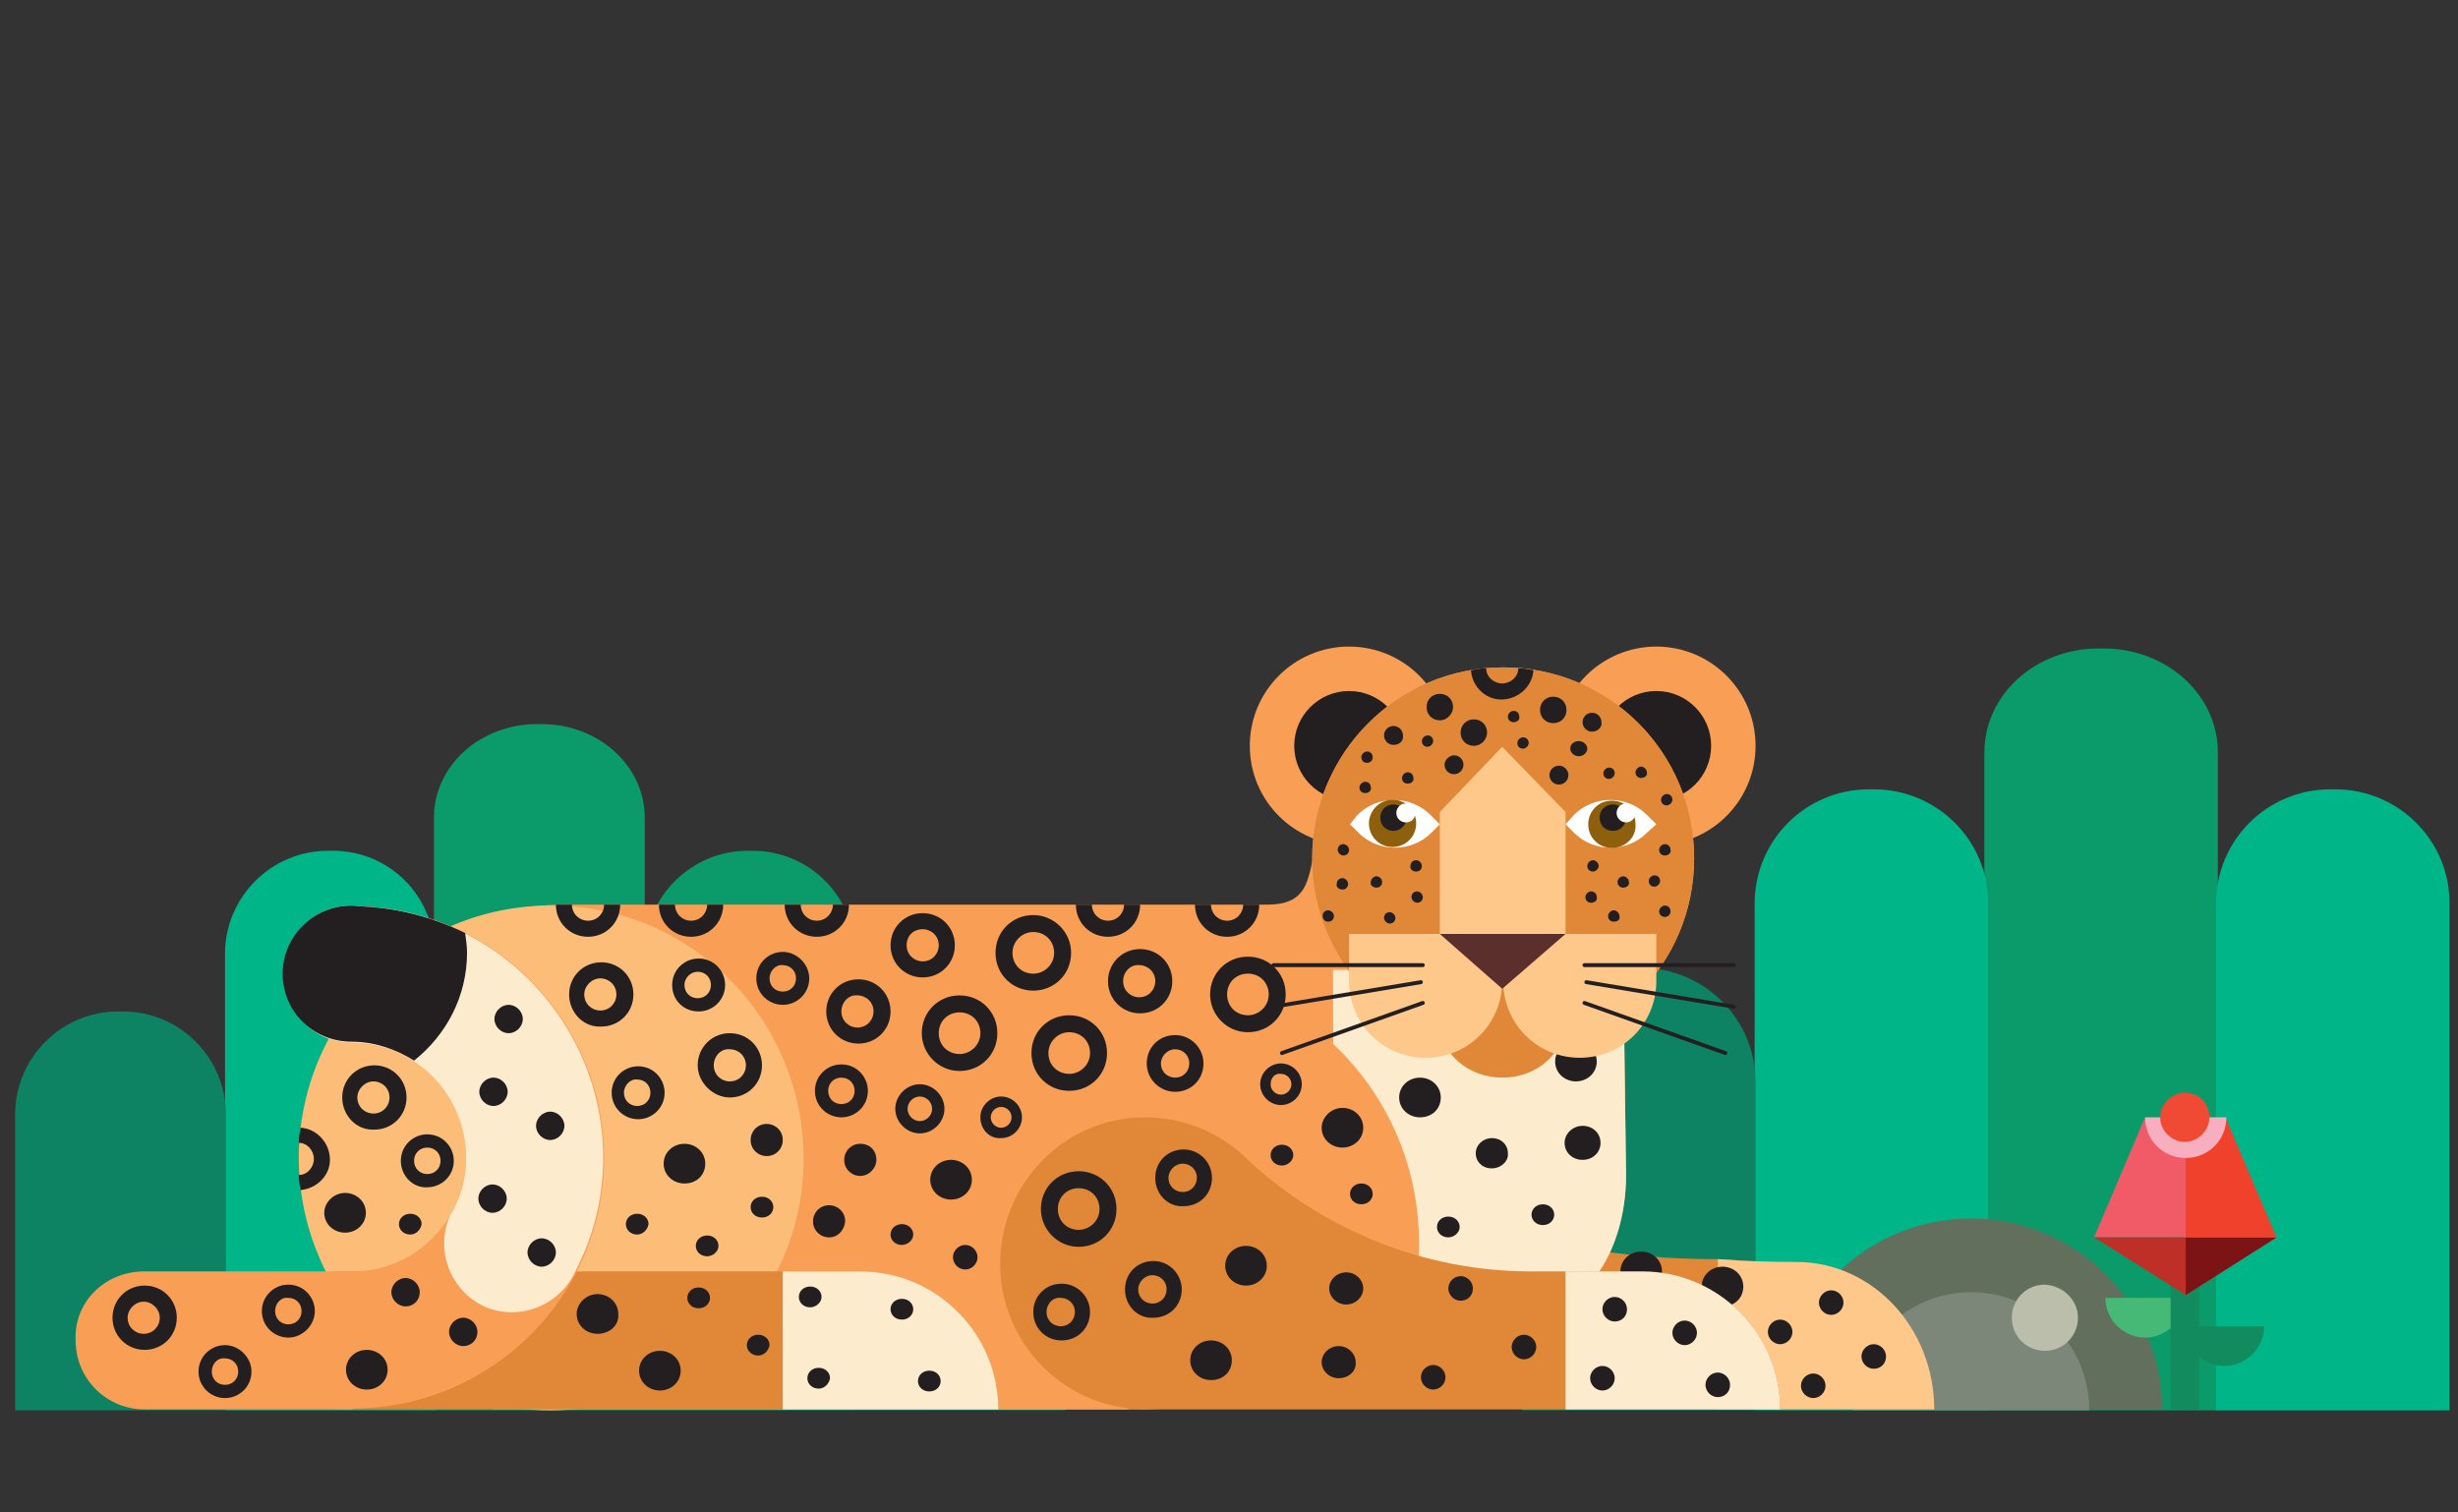 <?xml version="1.0" encoding="utf-8"?>
<!-- Generator: Adobe Illustrator 26.3.1, SVG Export Plug-In . SVG Version: 6.00 Build 0)  -->
<svg version="1.1" id="layer-ounce" xmlns="http://www.w3.org/2000/svg" xmlns:xlink="http://www.w3.org/1999/xlink" x="0px"
	 y="0px" viewBox="0 0 260 160" style="enable-background:new 0 0 260 160;" xml:space="preserve">
<rect x="0" y="0" width="260" height="160" fill="#333333" stroke="none"/>
<style type="text/css">
	.st0{fill:#0B9A69;}
	.st1{fill:#00B588;}
	.st2{fill:#0E8364;}
	.st3{fill:#626F5C;}
	.st4{fill:#7C8679;}
	.st5{fill:#BBBEAB;}
	.st6{fill:#46B976;}
	.st7{fill:#128C5E;}
	.st8{fill:#F15B68;}
	.st9{fill:#BE3027;}
	.st10{fill:#7C1315;}
	.st11{fill:#EF412C;}
	.st12{fill:#F7AEBE;}
	.st13{fill:#F04934;}
	.st14{fill:#E08738;}
	.st15{fill:#FDC88A;}
	.st16{fill:#F89E55;}
	.st17{fill:#FDEBCD;}
	.st18{fill:#231F20;}
	.st19{fill:#FCBD78;}
	.st20{fill:#FFFFFF;}
	.st21{fill:#8E600D;}
	.st22{fill:none;stroke:#F89E55;stroke-width:0.206;stroke-miterlimit:10;}
	.st23{fill:none;stroke:#E08738;stroke-width:0.206;stroke-miterlimit:10;}
	.st24{fill:#5B2F2B;}
	.st25{fill:none;stroke:#231F20;stroke-width:0.412;stroke-linecap:round;}
</style>
<g id="ounce-scene">
	<g>
		<path class="st0" d="M222.5,68.6H222c-6.7,0-12.1,4.9-12.1,11v69.6h24.7V79.6C234.6,73.5,229.2,68.6,222.5,68.6"/>
		<path class="st1" d="M247,83.5h-0.5c-6.7,0-12.1,5.4-12.1,12.1v53.6h24.7V95.5C259.1,88.9,253.7,83.5,247,83.5"/>
		<path class="st1" d="M198.2,83.5h-0.5c-6.7,0-12.1,5.4-12.1,12.1v53.6h24.7V95.5C210.3,88.9,204.9,83.5,198.2,83.5"/>
		<path class="st2" d="M173.6,102.4h-0.5c-6.7,0-12.1,5.4-12.1,12.1v34.7h24.7v-34.7C185.7,107.8,180.3,102.4,173.6,102.4"/>
		<path class="st3" d="M208.5,128.9c-11.2,0-20.2,9.1-20.2,20.2h40.4C228.7,138,219.6,128.9,208.5,128.9"/>
		<path class="st4" d="M208.5,136.7c-6.9,0-12.5,5.6-12.5,12.5h25C221,142.2,215.4,136.7,208.5,136.7"/>
		<path class="st5" d="M219.8,139.4c0,1.9-1.5,3.5-3.5,3.5c-1.9,0-3.5-1.5-3.5-3.5c0-1.9,1.5-3.5,3.5-3.5
			C218.2,136,219.8,137.5,219.8,139.4"/>
		<path class="st6" d="M222.7,137.3c0,2.3,1.9,4.2,4.2,4.2s4.2-1.9,4.2-4.2H222.7z"/>
		<rect x="229.6" y="127.6" class="st7" width="3" height="21.5"/>
		<polygon class="st8" points="240.8,130.9 221.5,130.9 226.9,118.2 230.8,122 		"/>
		<polygon class="st9" points="231.2,130.9 240.8,130.9 231.2,137 221.5,130.9 		"/>
		<polygon class="st10" points="231.2,130.9 231.2,137 240.8,130.9 		"/>
		<polygon class="st11" points="231.2,130.9 240.8,130.9 235.4,118.2 231.2,121.8 		"/>
		<path class="st7" d="M231.1,140.3c0,2.3,1.9,4.2,4.2,4.2s4.2-1.9,4.2-4.2H231.1z"/>
		<path class="st12" d="M226.9,118.2c0,2.4,1.9,4.3,4.3,4.3c2.4,0,4.3-1.9,4.3-4.3H226.9z"/>
		<path class="st13" d="M233.7,118.2c0,1.4-1.2,2.6-2.6,2.6c-1.4,0-2.6-1.2-2.6-2.6s1.2-2.6,2.6-2.6
			C232.6,115.6,233.7,116.7,233.7,118.2"/>
	</g>
	<g>
		<path class="st0" d="M57.3,76.6h-0.5c-6,0-10.9,4.4-10.9,9.9v62.7h22.3V86.5C68.2,81,63.3,76.6,57.3,76.6"/>
		<path class="st0" d="M79.6,90h-0.5c-6,0-10.9,4.9-10.9,10.9v48.3h22.3v-48.3C90.4,94.8,85.6,90,79.6,90"/>
		<path class="st1" d="M35.2,90h-0.5c-6,0-10.9,4.9-10.9,10.9v48.3H46v-48.3C46,94.8,41.2,90,35.2,90"/>
		<path class="st2" d="M13,107h-0.5c-6,0-10.9,4.9-10.9,10.9v31.3h22.3v-31.3C23.9,111.9,19,107,13,107"/>
		<path class="st2" d="M101.8,102.7h-0.5c-6,0-10.9,4.9-10.9,10.9v35.6h22.3v-35.6C112.7,107.6,107.8,102.7,101.8,102.7"/>
	</g>
</g>
<g id="ounce_00000178164886857876834660000008963910958703283594_">
	<g>
		<path class="st14" d="M128.9,149h67.3c0-8.8-6.6-15.8-14.7-15.8h-0.2c-18.7,0-37-6.2-52.4-17.7V149z"/>
		<path class="st15" d="M189.8,133.5c-2.7,0-5.4-0.1-8.1-0.3l0.1,15.9h22.8c0-8.6-6.5-15.6-14.6-15.6L189.8,133.5"/>
		<path class="st16" d="M119.3,149.1v-9.5h26.2h10.6h2.7c8.3,0,13.2-6.9,13.2-15.3l-0.2-15.1h-15.7l1.1-22.8h-17.1
			c-2.1,5.3-0.6,9.3-6.1,9.3H59.8c-2.6,0-5.2,0.3-7.7,1v52.4H119.3z"/>
		<path class="st17" d="M141,102.6l0.1,37h6.4h9.8h2.5c7.6,0,12.2-6.9,12.2-15.3l-0.2-15.1h-14.6v-6.6L141,102.6L141,102.6z"/>
		<path class="st16" d="M132.2,78.9c0-5.8,4.7-10.5,10.5-10.5s10.5,4.7,10.5,10.5s-4.7,10.5-10.5,10.5S132.2,84.7,132.2,78.9"/>
		<path class="st18" d="M136.9,78.9c0-3.2,2.6-5.8,5.8-5.8s5.8,2.6,5.8,5.8c0,3.2-2.6,5.8-5.8,5.8S136.9,82.1,136.9,78.9"/>
		<path class="st16" d="M164.7,78.9c0-5.8,4.7-10.5,10.5-10.5s10.5,4.7,10.5,10.5s-4.7,10.5-10.5,10.5S164.7,84.7,164.7,78.9"/>
		<path class="st18" d="M169.4,78.9c0-3.2,2.6-5.8,5.8-5.8s5.8,2.6,5.8,5.8c0,3.2-2.6,5.8-5.8,5.8S169.4,82.1,169.4,78.9"/>
		<path class="st18" d="M131.5,95.7L131.5,95.7c0,0.9-0.7,1.7-1.7,1.7c-0.9,0-1.7-0.7-1.7-1.7l0,0h-1.7l0,0c0,1.9,1.5,3.4,3.4,3.4
			s3.4-1.5,3.4-3.4l0,0H131.5z"/>
		<path class="st18" d="M118.9,95.7L118.9,95.7c0,0.9-0.7,1.7-1.7,1.7c-0.9,0-1.7-0.7-1.7-1.7l0,0h-1.7l0,0c0,1.9,1.5,3.4,3.4,3.4
			s3.4-1.5,3.4-3.4l0,0H118.9z"/>
		<path class="st18" d="M88.1,95.7L88.1,95.7c0,0.9-0.7,1.7-1.7,1.7c-0.9,0-1.7-0.7-1.7-1.7l0,0H83l0,0c0,1.9,1.5,3.4,3.4,3.4
			s3.4-1.5,3.4-3.4l0,0H88.1z"/>
		<path class="st18" d="M74.8,95.7L74.8,95.7c0,0.9-0.7,1.7-1.7,1.7c-0.9,0-1.7-0.7-1.7-1.7l0,0h-1.7l0,0c0,1.9,1.5,3.4,3.4,3.4
			s3.4-1.5,3.4-3.4l0,0H74.8z"/>
		<path class="st16" d="M138.8,90.8c0-11.1,9-20.2,20.2-20.2s20.2,9,20.2,20.2s-9,20.2-20.2,20.2S138.8,101.9,138.8,90.8"/>
		<path class="st14" d="M138.8,90.8c0-11.1,9-20.2,20.2-20.2s20.2,9,20.2,20.2s-9,20.2-20.2,20.2S138.8,101.9,138.8,90.8"/>
		<path class="st18" d="M155.6,70.9c0.1,1.7,1.5,3.1,3.2,3.1c1.8,0,3.3-1.4,3.4-3.1c-0.5-0.1-1-0.2-1.6-0.2c0,0.9-0.8,1.6-1.7,1.6
			s-1.7-0.7-1.7-1.6C156.7,70.7,156.1,70.8,155.6,70.9"/>
		<path class="st14" d="M152.3,108.2c0-3.2,3-5.8,6.6-5.8s6.6,2.6,6.6,5.8c0,3.2-2.9,5.8-6.6,5.8C155.3,114,152.3,111.4,152.3,108.2
			"/>
		<path class="st15" d="M142.7,98.8v5c0,4.5,3.6,8.1,8.1,8.1s8.1-3.6,8.1-8.1v-5H142.7z"/>
		<polygon class="st15" points="165.6,98.9 152.3,98.9 152.3,85.9 158.9,79 165.6,85.9 		"/>
		<path class="st16" d="M98.3,149.1h22.9v-10.9h28.1c0.5-2.1,0.8-4.4,0.8-6.7c0-16-12.9-28.9-28.9-28.9s-28.9,13-28.9,28.9
			C92.3,138.1,94.5,144.2,98.3,149.1L98.3,149.1z"/>
		<path class="st19" d="M58.4,95.8c-14.7-0.1-26.7,11.8-26.8,26.6c0,14.8,11.9,26.8,26.6,26.8c14.8,0,26.8-11.9,26.8-26.6
			C85,107.8,73.1,95.8,58.4,95.8"/>
		<path class="st14" d="M36.3,134.5c-4,0-7.4,3.3-7.4,7.3s3.3,7.3,7.3,7.3h69.4c0-8-6.5-14.6-14.6-14.6H36.3"/>
		<path class="st17" d="M82.8,134.5v14.6h22.8c0-8-6.5-14.6-14.6-14.6h-8.1H82.8z"/>
		<path class="st14" d="M121.1,149.1h67.2c0-8-6.5-14.6-14.6-14.6h-11.8c-11,0-21.6-4.2-29.7-11.6L121.1,149.1z"/>
		<path class="st14" d="M121.1,118.2c-8.5,0-15.3,7-15.3,15.5s6.9,15.4,15.4,15.4s15.4-6.9,15.4-15.4S129.7,118.2,121.1,118.2"/>
		<path class="st16" d="M15.1,134.5c-4.2,0.1-7.3,3.4-7.1,7.3c0,4.1,3.3,7.3,7.3,7.3h22V149c14.6,0,26.6-11.8,26.6-26.5
			c0-14.2-11.2-25.9-25.3-26.6c-0.4,0-0.9-0.1-1.3-0.1c-4,0-7.3,3.2-7.3,7.2s3.2,7.3,7.2,7.3l0,0l0,0c6.7,0,12.1,5.5,12.1,12.2
			c-0.1,6.7-5.5,12.1-12.2,12H15.1"/>
		<path class="st17" d="M37.2,95.8c-4,0-7.2,3.2-7.2,7.2s3.2,7.3,7.2,7.3l0,0l0,0c6.7,0,12.1,5.5,12.1,12.2c0,2.2-0.6,4.3-1.7,6.1
			c-1.6,3.6,0,7.9,3.6,9.6c3.6,1.6,7.9,0,9.6-3.6c1.9-3.6,3-7.7,3-12.1c0-14.2-11.2-25.9-25.3-26.6C38.1,95.9,37.6,95.8,37.2,95.8"
			/>
		<path class="st20" d="M142.8,87.2l0.9,0.9c2.1,2.1,5.6,2.1,7.7,0l0.9-0.9l-1-1c-2.1-2.1-5.6-2.1-7.7,0L142.8,87.2z"/>
		<path class="st21" d="M147.3,84.6c-1.4,0-2.5,1.2-2.5,2.5c0,1.4,1.1,2.5,2.5,2.5s2.5-1.1,2.5-2.5S148.7,84.6,147.3,84.6"/>
		<path class="st20" d="M175.2,87.2l-1-1c-2.1-2.1-5.6-2.1-7.7,0l-0.9,1l0.9,0.9c2.1,2.1,5.6,2.1,7.7,0L175.2,87.2z"/>
		<path class="st21" d="M170.5,89.7c1.4,0,2.6-1.1,2.5-2.5c0-1.4-1.1-2.5-2.5-2.5s-2.5,1.1-2.5,2.5S169.1,89.7,170.5,89.7"/>
		<path class="st18" d="M170.6,87.9c0.8,0,1.4-0.6,1.4-1.4s-0.6-1.4-1.4-1.4c-0.8,0-1.4,0.6-1.4,1.4S169.8,87.9,170.6,87.9"/>
		<path class="st18" d="M147.4,87.9c0.7,0,1.4-0.6,1.4-1.4s-0.6-1.4-1.4-1.4s-1.4,0.6-1.4,1.4S146.6,87.9,147.4,87.9"/>
		<path class="st20" d="M172,87c0.5,0,1-0.4,1-1s-0.5-1-1-1c-0.6,0-1,0.5-1,1C171,86.6,171.5,87,172,87"/>
		<path class="st20" d="M148.7,87c0.6,0,1-0.4,1-1s-0.5-1-1-1c-0.6,0-1,0.5-1,1C147.7,86.6,148.2,87,148.7,87"/>
		<path class="st18" d="M118.8,103.8c0-1,0.8-1.8,1.7-1.7c0.9,0,1.7,0.7,1.7,1.7c0,0.9-0.7,1.7-1.7,1.7
			C119.6,105.5,118.8,104.8,118.8,103.8 M117.2,103.8c0,1.9,1.5,3.4,3.4,3.4s3.4-1.5,3.4-3.4s-1.5-3.4-3.4-3.4
			S117.2,101.9,117.2,103.8"/>
		<path class="st18" d="M122.8,112.5c0-0.8,0.7-1.5,1.5-1.5s1.5,0.6,1.5,1.5c0,0.8-0.6,1.5-1.5,1.5
			C123.5,114,122.8,113.4,122.8,112.5 M121.3,112.5c0,1.7,1.4,3,3,3c1.7,0,3-1.3,3-3c0-1.6-1.3-3-3-3S121.3,110.8,121.3,112.5"/>
		<path class="st18" d="M123.6,124.6c0-0.8,0.7-1.5,1.5-1.5s1.5,0.6,1.5,1.5c0,0.8-0.6,1.5-1.5,1.5
			C124.3,126.1,123.6,125.5,123.6,124.6 M122.2,124.6c0,1.7,1.3,3.1,3,3c1.7,0,3-1.3,3-3c0-1.6-1.3-3-3-3S122.2,122.9,122.2,124.6"
			/>
		<path class="st18" d="M110.7,138.8c0-0.9,0.7-1.6,1.5-1.5c0.8,0,1.5,0.6,1.5,1.5c0,0.8-0.6,1.5-1.5,1.5
			C111.4,140.3,110.7,139.7,110.7,138.8 M109.3,138.8c0,1.7,1.3,3,3,3s3-1.3,3-3c0-1.6-1.3-3-3-3S109.3,137.1,109.3,138.8"/>
		<path class="st18" d="M120.4,136.4c0-0.8,0.7-1.5,1.5-1.5s1.5,0.6,1.5,1.5c0,0.8-0.6,1.5-1.5,1.5
			C121.1,137.9,120.4,137.3,120.4,136.4 M119,136.4c0,1.7,1.3,3.1,3,3c1.7,0,3-1.3,3-3c0-1.6-1.3-3-3-3S119,134.7,119,136.4"/>
		<path class="st18" d="M95.9,100c0-1,0.7-1.7,1.7-1.7c0.9,0,1.7,0.7,1.7,1.7c0,0.9-0.7,1.7-1.7,1.7C96.7,101.7,95.9,101,95.9,100
			 M94.2,100c0,1.9,1.5,3.4,3.4,3.4s3.4-1.5,3.4-3.4s-1.5-3.4-3.4-3.4S94.2,98.1,94.2,100"/>
		<path class="st18" d="M89,107c0-1,0.8-1.8,1.7-1.7c0.9,0,1.7,0.7,1.7,1.7c0,0.9-0.7,1.7-1.7,1.7C89.8,108.7,89,108,89,107
			 M87.4,107c0,1.9,1.5,3.4,3.4,3.4s3.4-1.5,3.4-3.4s-1.5-3.4-3.4-3.4S87.4,105.1,87.4,107"/>
		<path class="st18" d="M75.5,112.7c0-1,0.8-1.8,1.7-1.7c0.9,0,1.7,0.7,1.7,1.7c0,0.9-0.7,1.7-1.7,1.7
			C76.3,114.4,75.5,113.7,75.5,112.7 M73.8,112.7c0,1.8,1.6,3.4,3.4,3.4c1.9,0,3.4-1.5,3.4-3.4s-1.5-3.4-3.4-3.4
			S73.8,110.8,73.8,112.7"/>
		<path class="st18" d="M61.8,105.2c0-0.9,0.8-1.7,1.7-1.7s1.7,0.7,1.7,1.7c0,0.9-0.7,1.7-1.7,1.7C62.6,106.9,61.8,106.2,61.8,105.2
			 M60.2,105.2c0,1.9,1.5,3.5,3.4,3.4c1.9,0,3.4-1.5,3.4-3.4s-1.5-3.4-3.4-3.4C61.7,101.8,60.2,103.3,60.2,105.2"/>
		<path class="st18" d="M37.8,116.1c0-0.9,0.8-1.7,1.7-1.7s1.7,0.7,1.7,1.7c0,0.9-0.7,1.7-1.7,1.7C38.6,117.8,37.8,117.1,37.8,116.1
			 M36.2,116.1c0,1.9,1.5,3.5,3.4,3.4c1.9,0,3.4-1.5,3.4-3.4s-1.5-3.4-3.4-3.4S36.2,114.2,36.2,116.1"/>
		<path class="st18" d="M13.5,139.4c0-0.9,0.8-1.7,1.7-1.7c0.9,0,1.7,0.8,1.7,1.7s-0.7,1.7-1.7,1.7
			C14.3,141.1,13.5,140.4,13.5,139.4 M11.9,139.4c0,1.9,1.5,3.4,3.4,3.4s3.4-1.5,3.4-3.4s-1.5-3.4-3.4-3.4S11.9,137.5,11.9,139.4"/>
		<path class="st18" d="M81.4,103.5c0-0.8,0.7-1.5,1.4-1.4c0.8,0,1.4,0.6,1.4,1.4s-0.6,1.4-1.4,1.4C82,104.9,81.4,104.3,81.4,103.5
			 M80,103.5c0,1.6,1.3,2.8,2.8,2.8s2.8-1.2,2.8-2.8c0-1.5-1.3-2.8-2.8-2.8S80,101.9,80,103.5"/>
		<path class="st18" d="M43.8,122.8c0-0.8,0.6-1.4,1.4-1.4c0.8,0,1.4,0.6,1.4,1.4c0,0.8-0.6,1.4-1.4,1.4
			C44.4,124.2,43.8,123.6,43.8,122.8 M42.4,122.8c0,1.6,1.3,2.9,2.8,2.8c1.5,0,2.8-1.2,2.8-2.8c0-1.5-1.2-2.8-2.8-2.8
			C43.7,120,42.4,121.2,42.4,122.8"/>
		<path class="st18" d="M22.4,145.1c0-0.8,0.6-1.5,1.4-1.4c0.8,0,1.4,0.6,1.4,1.4c0,0.8-0.6,1.4-1.4,1.4
			C23,146.5,22.4,145.9,22.4,145.1 M21,145.1c0,1.6,1.3,2.8,2.8,2.8s2.8-1.2,2.8-2.8c0-1.5-1.3-2.8-2.8-2.8S21,143.5,21,145.1"/>
		<path class="st18" d="M29.1,138.7c0-0.8,0.6-1.5,1.4-1.4c0.8,0,1.4,0.6,1.4,1.4s-0.6,1.4-1.4,1.4S29.1,139.5,29.1,138.7
			 M27.7,138.7c0,1.6,1.3,2.8,2.8,2.8s2.8-1.3,2.8-2.8s-1.2-2.8-2.8-2.8C29,135.9,27.7,137.1,27.7,138.7"/>
		<path class="st18" d="M72.4,104.2c0-0.8,0.7-1.4,1.4-1.4c0.8,0,1.4,0.6,1.4,1.4s-0.6,1.4-1.4,1.4S72.4,105,72.4,104.2 M71.1,104.2
			c0,1.6,1.2,2.8,2.8,2.8c1.5,0,2.8-1.2,2.8-2.8c0-1.5-1.2-2.8-2.8-2.8C72.4,101.4,71.1,102.6,71.1,104.2"/>
		<path class="st18" d="M87.6,115.4c0-0.8,0.6-1.4,1.4-1.4s1.4,0.6,1.4,1.4s-0.6,1.4-1.4,1.4S87.6,116.2,87.6,115.4 M86.2,115.4
			c0,1.6,1.3,2.8,2.8,2.8s2.8-1.2,2.8-2.8c0-1.5-1.2-2.8-2.8-2.8C87.5,112.6,86.2,113.8,86.2,115.4"/>
		<path class="st18" d="M66,115.6c0-0.8,0.7-1.5,1.4-1.4c0.8,0,1.4,0.6,1.4,1.4s-0.6,1.4-1.4,1.4S66,116.4,66,115.6 M64.7,115.6
			c0,1.5,1.2,2.8,2.8,2.8c1.5,0,2.8-1.2,2.8-2.8c0-1.5-1.2-2.8-2.8-2.8C66,112.8,64.7,114,64.7,115.6"/>
		<path class="st18" d="M96,117.3c0-0.7,0.6-1.3,1.3-1.3c0.7,0,1.3,0.6,1.3,1.3c0,0.7-0.6,1.3-1.3,1.3S96,118,96,117.3 M94.7,117.3
			c0,1.4,1.2,2.6,2.6,2.6s2.6-1.2,2.6-2.6s-1.2-2.6-2.6-2.6S94.7,115.9,94.7,117.3"/>
		<path class="st18" d="M104.8,118.2c0-0.6,0.5-1.1,1.1-1.1s1.1,0.5,1.1,1.1s-0.5,1.1-1.1,1.1S104.8,118.8,104.8,118.2 M103.7,118.2
			c0,1.3,1,2.3,2.2,2.2c1.2,0,2.2-1,2.2-2.2s-1-2.2-2.2-2.2S103.7,117,103.7,118.2"/>
		<path class="st18" d="M134.4,114.7c0-0.7,0.5-1.2,1.1-1.1c0.6,0,1.1,0.5,1.1,1.1s-0.5,1.1-1.1,1.1S134.4,115.3,134.4,114.7
			 M133.3,114.7c0,1.2,1,2.2,2.2,2.2s2.2-1,2.2-2.2s-1-2.2-2.2-2.2S133.3,113.5,133.3,114.7"/>
		<path class="st18" d="M107.2,100.8c0-1.1,0.9-2.1,2.1-2.1s2.1,0.9,2.1,2.1s-1,2.1-2.1,2.1C108.1,102.9,107.2,102,107.2,100.8
			 M105.2,100.8c0,2.3,1.8,4.1,4.1,4.1s4.1-1.8,4.1-4.1c0-2.3-1.9-4.1-4.1-4.1C107,96.7,105.2,98.5,105.2,100.8"/>
		<path class="st22" d="M109.3,98.7c1.2,0,2.1,0.9,2.1,2.1s-1,2.1-2.1,2.1c-1.2,0-2.1-0.9-2.1-2.1C107.2,99.7,108.1,98.7,109.3,98.7
			z M109.3,104.9c2.3,0,4.1-1.8,4.1-4.1c0-2.3-1.9-4.1-4.1-4.1c-2.3,0-4.1,1.8-4.1,4.1S107,104.9,109.3,104.9z"/>
		<path class="st18" d="M99.4,109.3c0-1.2,0.9-2.1,2.1-2.1s2.1,0.9,2.1,2.1s-1,2.1-2.1,2.1C100.3,111.4,99.4,110.5,99.4,109.3
			 M97.4,109.3c0,2.2,1.8,4.1,4.1,4.1s4.1-1.8,4.1-4.1c0-2.3-1.8-4.1-4.1-4.1S97.4,107,97.4,109.3"/>
		<path class="st22" d="M101.5,107.2c1.2,0,2.1,0.9,2.1,2.1s-1,2.1-2.1,2.1c-1.2,0-2.1-0.9-2.1-2.1S100.3,107.2,101.5,107.2z
			 M101.5,113.4c2.3,0,4.1-1.8,4.1-4.1c0-2.3-1.8-4.1-4.1-4.1s-4.1,1.8-4.1,4.1C97.4,111.5,99.2,113.4,101.5,113.4z"/>
		<path class="st18" d="M111,111.4c0-1.1,0.9-2.1,2.1-2.1s2.1,0.9,2.1,2.1s-1,2.1-2.1,2.1C111.9,113.5,111,112.6,111,111.4
			 M109,111.4c0,2.3,1.8,4.1,4.1,4.1s4.1-1.8,4.1-4.1c0-2.3-1.8-4.1-4.1-4.1S109,109.1,109,111.4"/>
		<path class="st22" d="M113.1,109.3c1.2,0,2.1,0.9,2.1,2.1s-1,2.1-2.1,2.1c-1.2,0-2.1-0.9-2.1-2.1
			C111,110.3,111.9,109.3,113.1,109.3z M113.1,115.5c2.3,0,4.1-1.8,4.1-4.1c0-2.3-1.8-4.1-4.1-4.1s-4.1,1.8-4.1,4.1
			S110.8,115.5,113.1,115.5z"/>
		<path class="st18" d="M112,127.9c0-1.2,0.9-2.1,2.1-2.1s2.1,0.9,2.1,2.1c0,1.2-1,2.1-2.1,2.1C112.9,130,112,129.1,112,127.9
			 M110,127.9c0,2.2,1.8,4.1,4.1,4.1s4.1-1.8,4.1-4.1s-1.8-4.1-4.1-4.1S110,125.6,110,127.9"/>
		<path class="st23" d="M114.1,125.8c1.2,0,2.1,0.9,2.1,2.1c0,1.2-1,2.1-2.1,2.1c-1.2,0-2.1-0.9-2.1-2.1S112.9,125.8,114.1,125.8z
			 M114.1,132c2.3,0,4.1-1.8,4.1-4.1s-1.8-4.1-4.1-4.1s-4.1,1.8-4.1,4.1C110,130.1,111.8,132,114.1,132z"/>
		<path class="st18" d="M129.9,105.2c0-1.2,0.9-2.1,2.1-2.1s2.1,0.9,2.1,2.1s-1,2.1-2.1,2.1C130.8,107.3,129.9,106.4,129.9,105.2
			 M127.9,105.2c0,2.2,1.8,4.1,4.1,4.1s4.1-1.8,4.1-4.1c0-2.3-1.8-4.1-4.1-4.1S127.9,102.9,127.9,105.2"/>
		<path class="st22" d="M132,103.1c1.2,0,2.1,0.9,2.1,2.1s-1,2.1-2.1,2.1c-1.2,0-2.1-0.9-2.1-2.1S130.8,103.1,132,103.1z M132,109.3
			c2.3,0,4.1-1.8,4.1-4.1c0-2.3-1.8-4.1-4.1-4.1s-4.1,1.8-4.1,4.1C127.9,107.4,129.7,109.3,132,109.3z"/>
		<path class="st18" d="M100.6,126.9c1.2,0,2.2-0.9,2.2-2.1s-1-2.1-2.2-2.1s-2.2,0.9-2.2,2.1S99.4,126.9,100.6,126.9"/>
		<path class="st18" d="M128.1,146c1.3,0,2.2-0.9,2.2-2.1s-1-2.1-2.2-2.1s-2.2,0.9-2.2,2.1S126.9,146,128.1,146"/>
		<path class="st18" d="M131.8,136c1.2,0,2.2-0.9,2.2-2.1s-1-2.1-2.2-2.1s-2.2,0.9-2.2,2.1S130.6,136,131.8,136"/>
		<path class="st18" d="M142.4,138c1,0,1.8-0.8,1.8-1.7s-0.8-1.7-1.8-1.7s-1.8,0.8-1.8,1.7S141.4,138,142.4,138"/>
		<path class="st18" d="M141.6,145.8c1.1,0,1.9-0.8,1.8-1.7c0-0.9-0.8-1.7-1.8-1.7s-1.8,0.8-1.8,1.7S140.6,145.8,141.6,145.8"/>
		<path class="st18" d="M173.6,136.6c1.2,0,2.2-0.9,2.2-2.1s-1-2.1-2.2-2.1s-2.2,0.9-2.2,2.1S172.4,136.6,173.6,136.6"/>
		<path class="st18" d="M182.2,138.2c1.3,0,2.2-0.9,2.2-2.1s-1-2.1-2.2-2.1s-2.2,0.9-2.2,2.1S181,138.2,182.2,138.2"/>
		<path class="st18" d="M142,121.4c1.2,0,2.2-0.9,2.2-2.1c0-1.2-1-2.1-2.2-2.1s-2.2,1-2.2,2.1C139.8,120.5,140.8,121.4,142,121.4"/>
		<path class="st18" d="M166.7,114.4c1.2,0,2.2-0.9,2.2-2.1s-1-2.1-2.2-2.1s-2.2,0.9-2.2,2.1S165.5,114.4,166.7,114.4"/>
		<path class="st18" d="M150.2,118.2c1.3,0,2.2-0.9,2.2-2.1s-1-2.1-2.2-2.1s-2.2,0.9-2.2,2.1S149,118.2,150.2,118.2"/>
		<path class="st18" d="M167.4,122.7c1.1,0,1.9-0.8,1.9-1.8s-0.8-1.8-1.9-1.8c-1,0-1.9,0.8-1.9,1.8S166.3,122.7,167.4,122.7"/>
		<path class="st18" d="M157.8,123.6c1,0,1.8-0.8,1.7-1.6c0-0.9-0.7-1.6-1.7-1.6c-0.9,0-1.7,0.7-1.7,1.6S156.8,123.6,157.8,123.6"/>
		<path class="st18" d="M72.4,125.2c1.3,0,2.2-0.9,2.2-2.1s-1-2.1-2.2-2.1s-2.2,0.9-2.2,2.1S71.2,125.2,72.4,125.2"/>
		<path class="st18" d="M63.2,141.1c1.3,0,2.3-0.9,2.2-2.1c0-1.2-1-2.1-2.2-2.1s-2.2,1-2.2,2.1C61,140.2,62,141.1,63.2,141.1"/>
		<path class="st18" d="M69.8,147.1c1.2,0,2.2-0.9,2.2-2.1s-1-2.1-2.2-2.1s-2.2,0.9-2.2,2.1S68.6,147.1,69.8,147.1"/>
		<path class="st18" d="M36.5,130.4c1.2,0,2.2-0.9,2.2-2.1c0-1.2-1-2.1-2.2-2.1s-2.2,1-2.2,2.1C34.3,129.5,35.3,130.4,36.5,130.4"/>
		<path class="st18" d="M38.8,147c1.2,0,2.2-0.9,2.2-2.1s-1-2.1-2.2-2.1s-2.2,0.9-2.2,2.1S37.6,147,38.8,147"/>
		<path class="st18" d="M91,124.4c0.9,0,1.7-0.8,1.7-1.7c0-1-0.7-1.7-1.7-1.7s-1.7,0.8-1.7,1.7C89.3,123.7,90.1,124.4,91,124.4"/>
		<path class="st18" d="M81.1,122.3c1,0,1.7-0.8,1.7-1.7c0-1-0.8-1.7-1.7-1.7c-1,0-1.7,0.8-1.7,1.7
			C79.4,121.6,80.2,122.3,81.1,122.3"/>
		<path class="st18" d="M87.7,130.9c0.9,0,1.6-0.7,1.7-1.7c0-1-0.8-1.7-1.7-1.7c-1,0-1.7,0.8-1.7,1.7
			C86,130.2,86.8,130.9,87.7,130.9"/>
		<path class="st18" d="M102.1,134.3c0.7,0,1.3-0.6,1.3-1.3s-0.6-1.3-1.3-1.3c-0.7,0-1.3,0.6-1.3,1.3S101.4,134.3,102.1,134.3"/>
		<path class="st18" d="M154.5,137.6c0.7,0,1.3-0.5,1.3-1.3c0-0.7-0.6-1.3-1.3-1.3s-1.3,0.6-1.3,1.3S153.8,137.6,154.5,137.6"/>
		<path class="st18" d="M193.7,139.1c0.7,0,1.3-0.6,1.3-1.3s-0.6-1.3-1.3-1.3s-1.3,0.6-1.3,1.3S193,139.1,193.7,139.1"/>
		<path class="st18" d="M161.2,143.8c0.7,0,1.3-0.6,1.3-1.3s-0.6-1.3-1.3-1.3s-1.3,0.6-1.3,1.3S160.5,143.8,161.2,143.8"/>
		<path class="st18" d="M151.6,147c0.7,0,1.3-0.6,1.3-1.3s-0.6-1.3-1.3-1.3s-1.3,0.6-1.3,1.3S150.9,147,151.6,147"/>
		<path class="st18" d="M95.4,131.7c0.6,0,1.2-0.5,1.2-1.1s-0.5-1.1-1.2-1.1s-1.2,0.5-1.2,1.1S94.7,131.7,95.4,131.7"/>
		<path class="st18" d="M135.6,123.3c0.6,0,1.2-0.5,1.2-1.1s-0.5-1.1-1.2-1.1s-1.2,0.5-1.2,1.1S134.9,123.3,135.6,123.3"/>
		<path class="st18" d="M144,127.4c0.7,0,1.2-0.5,1.2-1.1s-0.5-1.1-1.2-1.1s-1.2,0.5-1.2,1.1S143.3,127.4,144,127.4"/>
		<path class="st18" d="M153.2,130.9c0.6,0,1.2-0.5,1.2-1.1s-0.5-1.1-1.2-1.1s-1.2,0.5-1.2,1.1S152.5,130.9,153.2,130.9"/>
		<path class="st18" d="M163.2,129.6c0.7,0,1.2-0.5,1.2-1.1s-0.5-1.1-1.2-1.1s-1.2,0.5-1.2,1.1S162.5,129.6,163.2,129.6"/>
		<path class="st18" d="M80.6,128.8c0.7,0,1.2-0.5,1.2-1.1s-0.5-1.1-1.2-1.1s-1.2,0.5-1.2,1.1S79.9,128.8,80.6,128.8"/>
		<path class="st18" d="M74.8,132.9c0.6,0,1.2-0.5,1.2-1.1s-0.5-1.1-1.2-1.1s-1.2,0.5-1.2,1.1S74.1,132.9,74.8,132.9"/>
		<path class="st18" d="M73.9,138.4c0.7,0,1.2-0.5,1.2-1.1s-0.5-1.1-1.2-1.1s-1.2,0.5-1.2,1.1S73.2,138.4,73.9,138.4"/>
		<path class="st18" d="M80.2,143.4c0.6,0,1.1-0.5,1.2-1.1c0-0.6-0.5-1.1-1.2-1.1s-1.2,0.5-1.2,1.1S79.5,143.4,80.2,143.4"/>
		<path class="st18" d="M86.6,146.9c0.6,0,1.1-0.5,1.2-1.1c0-0.6-0.5-1.1-1.2-1.1s-1.2,0.5-1.2,1.1S85.9,146.9,86.6,146.9"/>
		<path class="st18" d="M98.3,147.2c0.7,0,1.2-0.5,1.2-1.1S99,145,98.3,145s-1.2,0.5-1.2,1.1S97.6,147.2,98.3,147.2"/>
		<path class="st18" d="M95.4,139.6c0.7,0,1.2-0.5,1.2-1.1s-0.5-1.1-1.2-1.1s-1.2,0.5-1.2,1.1S94.7,139.6,95.4,139.6"/>
		<path class="st18" d="M85.7,138.3c0.6,0,1.2-0.5,1.2-1.1s-0.5-1.1-1.2-1.1s-1.2,0.5-1.2,1.1S85,138.3,85.7,138.3"/>
		<path class="st18" d="M67.4,130.6c0.6,0,1.1-0.5,1.2-1.1c0-0.6-0.5-1.1-1.2-1.1s-1.2,0.5-1.2,1.1S66.7,130.6,67.4,130.6"/>
		<path class="st18" d="M43.4,130.6c0.6,0,1.1-0.5,1.2-1.1c0-0.6-0.5-1.1-1.2-1.1s-1.2,0.5-1.2,1.1S42.7,130.6,43.4,130.6"/>
		<path class="st18" d="M42.9,138.2c0.9,0,1.5-0.7,1.5-1.5s-0.7-1.5-1.5-1.5s-1.5,0.7-1.5,1.5S42.1,138.2,42.9,138.2"/>
		<path class="st18" d="M57.3,134c0.8,0,1.5-0.7,1.5-1.5s-0.7-1.5-1.5-1.5s-1.5,0.7-1.5,1.5S56.5,134,57.3,134"/>
		<path class="st18" d="M52.1,128.3c0.8,0,1.5-0.7,1.5-1.5s-0.7-1.5-1.5-1.5s-1.5,0.7-1.5,1.5S51.3,128.3,52.1,128.3"/>
		<path class="st18" d="M58.2,120.6c0.8,0,1.5-0.7,1.5-1.5s-0.7-1.5-1.5-1.5s-1.5,0.7-1.5,1.5S57.4,120.6,58.2,120.6"/>
		<path class="st18" d="M52.2,117c0.8,0,1.5-0.7,1.5-1.5S53,114,52.2,114s-1.5,0.7-1.5,1.5S51.4,117,52.2,117"/>
		<path class="st18" d="M53.8,109.3c0.8,0,1.5-0.7,1.5-1.5s-0.7-1.5-1.5-1.5s-1.5,0.7-1.5,1.5S53,109.3,53.8,109.3"/>
		<path class="st18" d="M49,142.4c0.9,0,1.5-0.7,1.5-1.5s-0.7-1.5-1.5-1.5s-1.5,0.7-1.5,1.5S48.2,142.4,49,142.4"/>
		<path class="st18" d="M42.8,109.8c0.6,0,1.2-0.5,1.2-1.1s-0.5-1.1-1.2-1.1s-1.2,0.5-1.2,1.1S42.1,109.8,42.8,109.8"/>
		<path class="st18" d="M41.9,100.9c0.7,0,1.2-0.5,1.2-1.1s-0.5-1.1-1.2-1.1s-1.2,0.5-1.2,1.1S41.2,100.9,41.9,100.9"/>
		<path class="st18" d="M34.3,105c0.7,0,1.2-0.5,1.2-1.1s-0.5-1.1-1.2-1.1s-1.2,0.5-1.2,1.1S33.6,105,34.3,105"/>
		<path class="st18" d="M164.3,76.5c0.8,0,1.4-0.6,1.4-1.4s-0.6-1.4-1.4-1.4s-1.4,0.6-1.4,1.4S163.5,76.5,164.3,76.5"/>
		<path class="st18" d="M152.3,76.2c0.8,0,1.4-0.7,1.4-1.4c0-0.8-0.6-1.4-1.4-1.4s-1.4,0.6-1.4,1.4S151.5,76.2,152.3,76.2"/>
		<path class="st18" d="M155.9,78.9c0.8,0,1.4-0.7,1.4-1.4c0-0.8-0.6-1.4-1.4-1.4s-1.4,0.6-1.4,1.4S155.1,78.9,155.9,78.9"/>
		<path class="st18" d="M164.9,83c0.5,0,1-0.4,1-1c0-0.5-0.4-1-1-1c-0.5,0-1,0.4-1,1C163.9,82.5,164.3,83,164.9,83"/>
		<path class="st18" d="M153.8,81.9c0.6,0,1-0.5,1-1s-0.4-1-1-1c-0.5,0-1,0.5-1,1S153.2,81.9,153.8,81.9"/>
		<path class="st18" d="M147.4,78.8c0.6,0,1.1-0.4,1-1c0-0.5-0.4-1-1-1c-0.5,0-1,0.4-1,1C146.4,78.3,146.8,78.8,147.4,78.8"/>
		<path class="st18" d="M168.4,77.4c0.6,0,1.1-0.5,1-1c0-0.5-0.4-1-1-1c-0.5,0-1,0.4-1,1C167.4,76.9,167.8,77.4,168.4,77.4"/>
		<path class="st18" d="M167,80c0.5,0,0.9-0.4,0.9-0.8s-0.4-0.8-0.9-0.8s-0.9,0.3-0.9,0.8C166.1,79.6,166.5,80,167,80"/>
		<path class="st18" d="M173.6,82.3c0.4,0,0.7-0.3,0.6-0.6c0-0.3-0.3-0.6-0.6-0.6s-0.6,0.3-0.6,0.6C173,82,173.2,82.3,173.6,82.3"/>
		<path class="st18" d="M170.2,82.4c0.3,0,0.6-0.3,0.6-0.6c0-0.3-0.2-0.6-0.6-0.6c-0.3,0-0.6,0.3-0.6,0.6
			C169.6,82.1,169.8,82.4,170.2,82.4"/>
		<path class="st18" d="M161.1,79.2c0.3,0,0.6-0.3,0.6-0.6s-0.2-0.6-0.6-0.6c-0.3,0-0.6,0.3-0.6,0.6S160.7,79.2,161.1,79.2"/>
		<path class="st18" d="M151,79c0.3,0,0.6-0.3,0.6-0.6s-0.2-0.6-0.6-0.6c-0.3,0-0.6,0.3-0.6,0.6S150.6,79,151,79"/>
		<path class="st18" d="M144.4,83.9c0.4,0,0.7-0.3,0.6-0.6c0-0.3-0.2-0.6-0.6-0.6c-0.3,0-0.6,0.3-0.6,0.6
			C143.8,83.6,144,83.9,144.4,83.9"/>
		<path class="st18" d="M148.9,82.9c0.4,0,0.7-0.3,0.6-0.6c0-0.3-0.2-0.6-0.6-0.6c-0.3,0-0.6,0.3-0.6,0.6
			C148.3,82.6,148.5,82.9,148.9,82.9"/>
		<path class="st18" d="M144.6,80.7c0.3,0,0.6-0.2,0.6-0.6c0-0.3-0.2-0.6-0.6-0.6c-0.3,0-0.6,0.3-0.6,0.6S144.2,80.7,144.6,80.7"/>
		<path class="st18" d="M160.1,76.4c0.4,0,0.7-0.3,0.6-0.6c0-0.3-0.2-0.6-0.6-0.6c-0.3,0-0.6,0.3-0.6,0.6
			C159.5,76.1,159.7,76.4,160.1,76.4"/>
		<path class="st18" d="M176.3,85.2c0.3,0,0.6-0.3,0.6-0.6s-0.2-0.6-0.6-0.6c-0.3,0-0.6,0.3-0.6,0.6S175.9,85.2,176.3,85.2"/>
		<path class="st18" d="M176.1,90.5c0.4,0,0.7-0.3,0.6-0.6c0-0.3-0.2-0.6-0.6-0.6c-0.3,0-0.6,0.3-0.6,0.6S175.7,90.5,176.1,90.5"/>
		<path class="st18" d="M142.1,90.5c-0.3,0-0.6-0.3-0.6-0.6s0.2-0.6,0.6-0.6c0.3,0,0.6,0.3,0.6,0.6
			C142.7,90.2,142.5,90.5,142.1,90.5"/>
		<path class="st18" d="M168.5,92.2c0.3,0,0.6-0.3,0.6-0.6s-0.3-0.6-0.6-0.6s-0.6,0.3-0.6,0.6S168.1,92.2,168.5,92.2"/>
		<path class="st18" d="M149.8,92.2c-0.4,0-0.7-0.3-0.6-0.6c0-0.3,0.2-0.6,0.6-0.6c0.3,0,0.6,0.3,0.6,0.6
			C150.4,91.9,150.2,92.2,149.8,92.2"/>
		<path class="st18" d="M175,93.8c0.3,0,0.6-0.3,0.6-0.6c0-0.3-0.2-0.6-0.6-0.6c-0.3,0-0.6,0.3-0.6,0.6
			C174.4,93.5,174.6,93.8,175,93.8"/>
		<path class="st18" d="M145.6,93.9c-0.4,0-0.7-0.3-0.6-0.6c0-0.3,0.3-0.6,0.6-0.6s0.6,0.3,0.6,0.6C146.2,93.6,146,93.9,145.6,93.9"
			/>
		<path class="st18" d="M176.1,97c0.4,0,0.6-0.3,0.6-0.6s-0.2-0.6-0.6-0.6c-0.3,0-0.6,0.3-0.6,0.6S175.7,97,176.1,97"/>
		<path class="st18" d="M142,94.1c-0.4,0-0.7-0.3-0.6-0.6c0-0.3,0.2-0.6,0.6-0.6c0.3,0,0.6,0.3,0.6,0.6S142.4,94.1,142,94.1"/>
		<path class="st18" d="M171.7,93.9c0.4,0,0.7-0.3,0.6-0.6c0-0.3-0.3-0.6-0.6-0.6s-0.6,0.3-0.6,0.6
			C171.1,93.6,171.3,93.9,171.7,93.9"/>
		<path class="st18" d="M170.7,97.5c0.4,0,0.7-0.2,0.6-0.6c0-0.3-0.3-0.6-0.6-0.6s-0.6,0.3-0.6,0.6
			C170.1,97.2,170.3,97.5,170.7,97.5"/>
		<path class="st18" d="M147,97.7c-0.3,0-0.6-0.3-0.6-0.6s0.2-0.6,0.6-0.6c0.3,0,0.6,0.3,0.6,0.6S147.4,97.7,147,97.7"/>
		<path class="st18" d="M168.3,95.5c0.4,0,0.7-0.3,0.6-0.6c0-0.3-0.2-0.6-0.6-0.6c-0.3,0-0.6,0.3-0.6,0.6S167.9,95.5,168.3,95.5"/>
		<path class="st18" d="M149.9,95.5c-0.3,0-0.6-0.3-0.6-0.6s0.2-0.6,0.6-0.6c0.3,0,0.6,0.3,0.6,0.6S150.3,95.5,149.9,95.5"/>
		<path class="st18" d="M140.5,97.5c-0.4,0-0.6-0.3-0.6-0.6s0.2-0.6,0.6-0.6c0.3,0,0.6,0.3,0.6,0.6S140.9,97.5,140.5,97.5"/>
		<path class="st18" d="M63.9,95.7L63.9,95.7c0,0.9-0.7,1.7-1.7,1.7c-0.9,0-1.7-0.7-1.7-1.7l0,0h-1.7l0,0c0,1.9,1.5,3.4,3.4,3.4
			c1.9,0,3.4-1.5,3.4-3.4l0,0H63.9z"/>
		<path class="st18" d="M31.8,125.9c1.8-0.2,3.1-1.6,3.1-3.2c0-1.8-1.4-3.3-3.1-3.4c-0.1,0.5-0.2,1-0.2,1.6c0.9,0,1.6,0.8,1.6,1.7
			s-0.7,1.7-1.6,1.7C31.6,124.8,31.7,125.4,31.8,125.9"/>
		<path class="st17" d="M165.6,149.1h22.7c0-8-6.5-14.6-14.6-14.6h-8.1L165.6,149.1L165.6,149.1z"/>
		<path class="st15" d="M159,98.8v5c0,4.5,3.6,8.1,8.1,8.1s8.1-3.6,8.1-8.1v-5H159z"/>
		<polygon class="st24" points="165.6,98.8 158.9,104.6 152.3,98.8 		"/>
		<path class="st18" d="M170.8,139.8c0.7,0,1.3-0.5,1.3-1.3c0-0.7-0.6-1.3-1.3-1.3s-1.3,0.6-1.3,1.3S170.1,139.8,170.8,139.8"/>
		<path class="st18" d="M169.5,147.1c0.7,0,1.3-0.6,1.3-1.3s-0.6-1.3-1.3-1.3s-1.3,0.6-1.3,1.3S168.8,147.1,169.5,147.1"/>
		<path class="st18" d="M181.7,147.8c0.7,0,1.3-0.5,1.3-1.3c0-0.7-0.6-1.3-1.3-1.3s-1.3,0.6-1.3,1.3S181,147.8,181.7,147.8"/>
		<path class="st18" d="M178.2,142.3c0.7,0,1.3-0.6,1.3-1.3s-0.6-1.3-1.3-1.3s-1.3,0.6-1.3,1.3S177.5,142.3,178.2,142.3"/>
		<path class="st18" d="M191.8,147.9c0.7,0,1.3-0.6,1.3-1.3s-0.6-1.3-1.3-1.3s-1.3,0.6-1.3,1.3S191.1,147.9,191.8,147.9"/>
		<path class="st18" d="M198.2,144.8c0.8,0,1.3-0.6,1.3-1.3s-0.6-1.3-1.3-1.3s-1.3,0.6-1.3,1.3S197.5,144.8,198.2,144.8"/>
		<path class="st18" d="M29.9,103c0,4,3.2,7.2,7.3,7.2l0,0l0,0c2.4,0,4.7,0.8,6.6,2c3.4-2.7,5.6-6.8,5.6-11.4c0-0.7-0.1-1.4-0.2-2.1
			c-3.3-1.6-6.9-2.6-10.7-2.8c-0.4,0-0.9-0.1-1.3-0.1C33.2,95.8,29.9,99,29.9,103"/>
		<line class="st25" x1="167.6" y1="102.1" x2="183.4" y2="102.1"/>
		<line class="st25" x1="167.8" y1="103.9" x2="183.4" y2="106.5"/>
		<line class="st25" x1="167.6" y1="106.1" x2="182.5" y2="111.4"/>
		<line class="st25" x1="150.5" y1="102.1" x2="134.7" y2="102.1"/>
		<line class="st25" x1="150.3" y1="103.9" x2="134.7" y2="106.5"/>
		<line class="st25" x1="150.5" y1="106.1" x2="135.6" y2="111.4"/>
		<path class="st18" d="M188.3,142.2c0.7,0,1.3-0.6,1.3-1.3s-0.6-1.3-1.3-1.3s-1.3,0.6-1.3,1.3S187.6,142.2,188.3,142.2"/>
	</g>
</g>
</svg>
